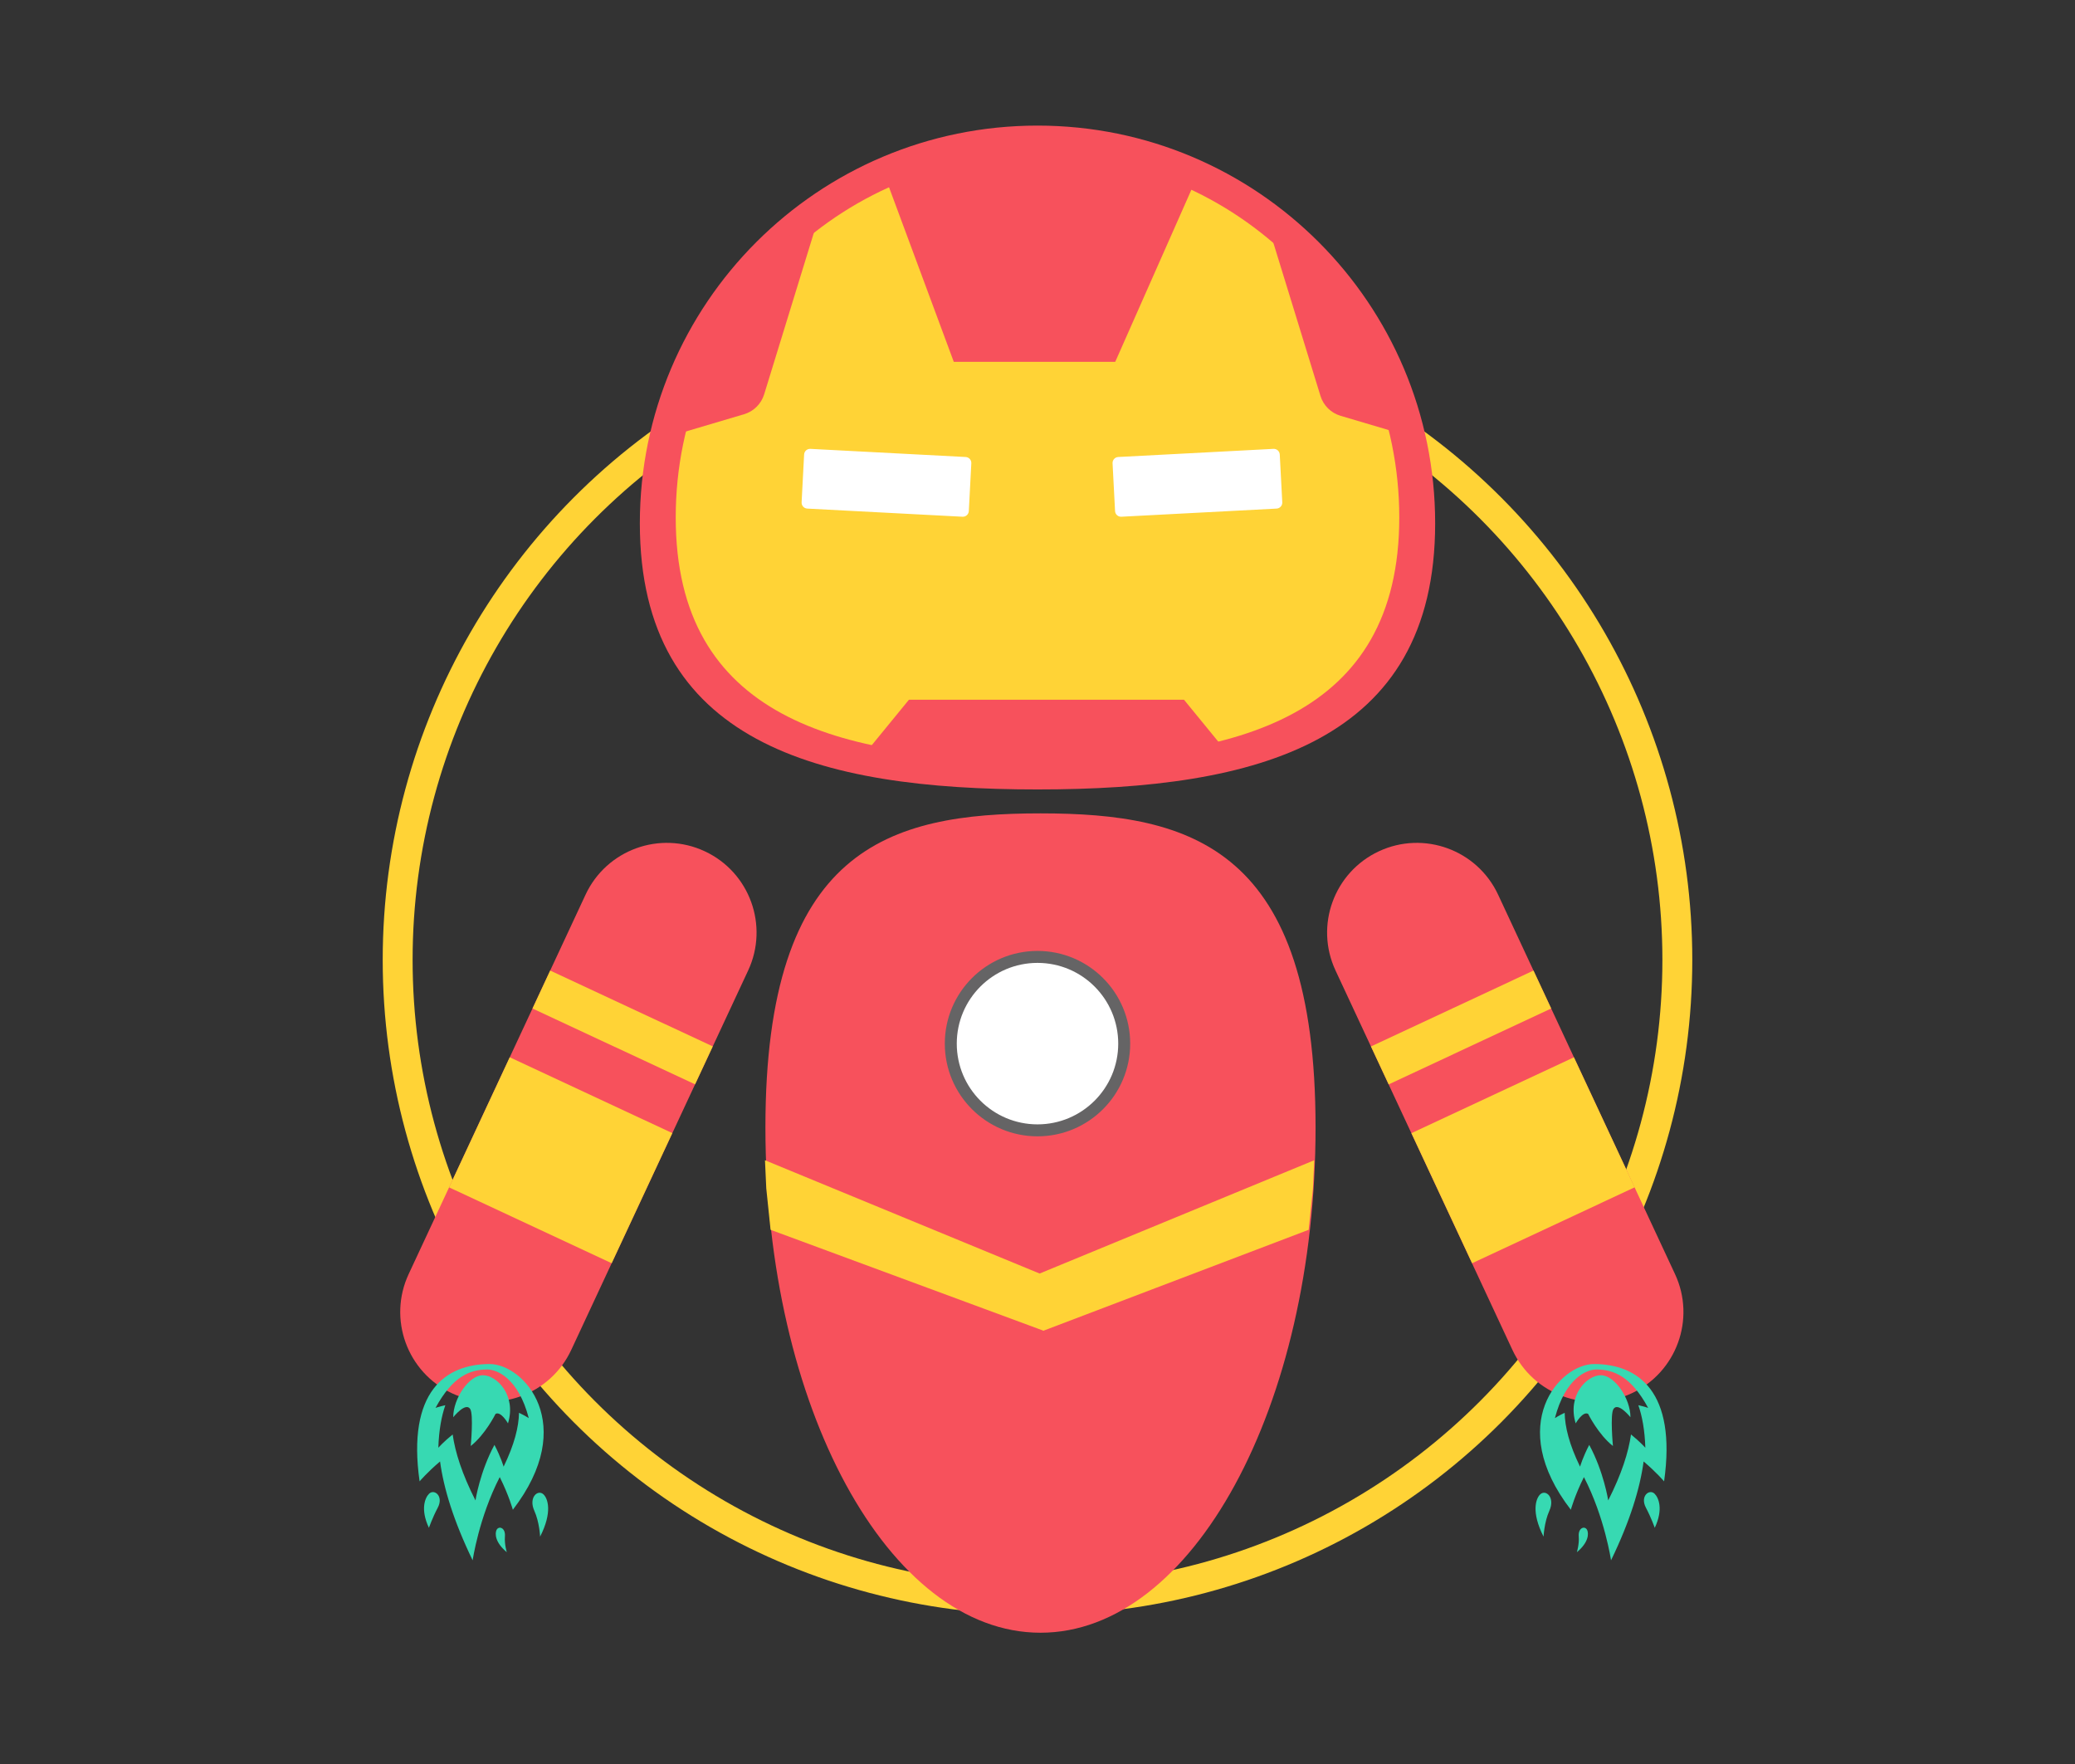<svg width="347" height="295" viewBox="0 0 347 295" fill="none" xmlns="http://www.w3.org/2000/svg">
<rect x="0" y="0" width="347" height="295" fill="#333333" stroke="none"/>
<circle cx="173.5" cy="160.5" r="107" stroke="#FFD336" stroke-width="5"/>
<path d="M240 87.5C240 124.227 210.227 132 173.5 132C136.773 132 107 124.227 107 87.5C107 50.773 136.773 21 173.5 21C210.227 21 240 50.773 240 87.5Z" fill="#F7515C"/>
<path d="M234 86.509C234 119.927 206.913 127 173.5 127C140.087 127 113 119.927 113 86.509C113 53.091 140.087 26 173.5 26C206.913 26 234 53.091 234 86.509Z" fill="#FFD336"/>
<path d="M148 29.5L173.5 24L200 30L186.5 60.5H159.5L148 29.5Z" fill="#F7515C"/>
<path d="M128.354 42L137 36L127.788 65.938C127.296 67.538 126.035 68.786 124.43 69.261L112 72.944L128.354 42Z" fill="#F7515C"/>
<path d="M220.255 42.262L211.609 36.262L220.821 66.2C221.313 67.8 222.574 69.048 224.179 69.523L236.609 73.206L220.255 42.262Z" fill="#F7515C"/>
<path d="M152 117H198L207 128H143L152 117Z" fill="#F7515C"/>
<path d="M134.471 75.999C134.5 75.447 134.971 75.023 135.522 75.052L161.486 76.413C162.038 76.442 162.462 76.912 162.433 77.464L162.014 85.453C161.985 86.005 161.515 86.428 160.963 86.399L134.999 85.039C134.447 85.01 134.024 84.539 134.052 83.988L134.471 75.999Z" fill="white"/>
<path d="M186.052 77.464C186.023 76.912 186.447 76.442 186.999 76.413L212.963 75.052C213.515 75.023 213.985 75.447 214.014 75.999L214.433 83.988C214.462 84.539 214.038 85.01 213.486 85.039L187.522 86.399C186.97 86.428 186.5 86.005 186.471 85.453L186.052 77.464Z" fill="white"/>
<path d="M220 188.509C220 235.172 199.405 273 174 273C148.595 273 128 235.172 128 188.509C128 141.845 148.595 136 174 136C199.405 136 220 141.845 220 188.509Z" fill="#F7515C"/>
<path d="M75.594 232.97C68.086 229.469 64.838 220.544 68.339 213.036L97.922 149.595C101.424 142.087 110.348 138.838 117.856 142.339V142.339C125.364 145.84 128.613 154.765 125.112 162.273L95.528 225.715C92.027 233.223 83.103 236.471 75.594 232.97V232.97Z" fill="#F7515C"/>
<rect x="85.244" y="176.784" width="30" height="24" transform="rotate(25 85.244 176.784)" fill="#FFD336"/>
<rect x="92.006" y="162.283" width="30" height="7" transform="rotate(25 92.006 162.283)" fill="#FFD336"/>
<path d="M272.856 232.97C280.364 229.469 283.613 220.544 280.112 213.036L250.528 149.595C247.027 142.087 238.103 138.838 230.594 142.339V142.339C223.086 145.84 219.838 154.765 223.339 162.273L252.922 225.715C256.424 233.223 265.348 236.471 272.856 232.97V232.97Z" fill="#F7515C"/>
<rect width="30" height="24" transform="matrix(-0.906 0.423 0.423 0.906 263.207 176.784)" fill="#FFD336"/>
<rect width="30" height="7" transform="matrix(-0.906 0.423 0.423 0.906 256.445 162.283)" fill="#FFD336"/>
<circle cx="173.5" cy="174.5" r="14.5" fill="white" stroke="#656465" stroke-width="2"/>
<path d="M70.167 247.692C70.167 247.692 71.449 246.174 73.591 244.364C74.183 248.783 75.816 254.238 79.041 260.896C79.041 260.896 80.081 253.747 83.571 246.977C85.104 250.036 85.763 252.439 85.763 252.439C96.757 238.158 87.609 228.065 81.874 228.074C74.513 228.086 68.043 232.669 70.167 247.692ZM81.498 228.987C83.102 228.985 86.685 230.432 88.426 237.116C88.426 237.116 87.804 236.704 86.792 236.227C86.754 238.539 86.043 241.498 84.219 245.234C84.219 245.234 83.758 243.632 82.685 241.592C80.242 246.106 79.513 250.874 79.513 250.874C77.255 246.434 76.114 242.797 75.699 239.85C74.199 241.058 73.302 242.07 73.302 242.07C73.4 239.104 73.837 236.778 74.472 234.961C73.468 235.176 72.834 235.405 72.834 235.405C75.716 230.096 78.632 228.992 81.498 228.987Z" fill="#37D9B2"/>
<path d="M84.95 237.994C84.95 237.994 83.766 235.903 82.869 236.41C82.869 236.41 81.167 239.859 78.72 241.779C78.72 241.779 79.215 236.524 78.635 235.597C77.866 234.363 75.792 236.971 75.792 236.971C75.787 233.866 78.404 229.95 80.751 229.946C83.081 229.943 86.39 233.305 84.95 237.994Z" fill="#37D9B2"/>
<path d="M73.209 252.089C72.327 253.754 71.728 255.459 71.728 255.459C70.24 252.302 71.112 250.38 71.763 249.752C72.636 248.907 74.226 250.165 73.209 252.089" fill="#37D9B2"/>
<path d="M89.352 252.603C90.221 254.53 90.322 256.933 90.322 256.933C92.43 252.801 91.6 250.555 90.896 249.875C89.95 248.964 88.35 250.377 89.352 252.603Z" fill="#37D9B2"/>
<path d="M84.439 256.899C84.333 258.195 84.753 259.538 84.753 259.538C82.745 257.866 82.767 256.406 83.027 255.837C83.379 255.074 84.562 255.402 84.439 256.899" fill="#37D9B2"/>
<path d="M278.284 247.692C278.284 247.692 277.002 246.174 274.86 244.364C274.268 248.783 272.635 254.238 269.41 260.896C269.41 260.896 268.37 253.747 264.88 246.977C263.347 250.036 262.688 252.439 262.688 252.439C251.694 238.158 260.842 228.065 266.577 228.074C273.938 228.086 280.408 232.669 278.284 247.692ZM266.953 228.987C265.349 228.985 261.766 230.432 260.025 237.116C260.025 237.116 260.647 236.704 261.659 236.227C261.697 238.539 262.408 241.498 264.232 245.234C264.232 245.234 264.693 243.632 265.766 241.592C268.209 246.106 268.938 250.874 268.938 250.874C271.195 246.434 272.337 242.797 272.752 239.85C274.252 241.058 275.149 242.07 275.149 242.07C275.051 239.104 274.614 236.778 273.979 234.961C274.983 235.176 275.617 235.405 275.617 235.405C272.734 230.096 269.819 228.992 266.953 228.987Z" fill="#37D9B2"/>
<path d="M263.501 237.994C263.501 237.994 264.685 235.903 265.582 236.41C265.582 236.41 267.284 239.859 269.73 241.779C269.73 241.779 269.236 236.524 269.816 235.597C270.585 234.363 272.659 236.971 272.659 236.971C272.664 233.866 270.047 229.95 267.7 229.946C265.37 229.943 262.061 233.305 263.501 237.994Z" fill="#37D9B2"/>
<path d="M275.242 252.089C276.124 253.754 276.723 255.459 276.723 255.459C278.211 252.302 277.339 250.38 276.688 249.752C275.815 248.907 274.224 250.165 275.242 252.089" fill="#37D9B2"/>
<path d="M259.099 252.603C258.23 254.53 258.129 256.933 258.129 256.933C256.021 252.801 256.851 250.555 257.555 249.875C258.501 248.964 260.101 250.377 259.099 252.603Z" fill="#37D9B2"/>
<path d="M264.012 256.899C264.118 258.195 263.698 259.538 263.698 259.538C265.706 257.866 265.684 256.406 265.424 255.837C265.072 255.074 263.889 255.402 264.012 256.899" fill="#37D9B2"/>
<path d="M127.927 194L179.605 215.314L174.5 222.5L128.863 205.63L128.142 198.699L127.927 194Z" fill="#FFD336"/>
<path d="M219.779 194L168.101 215.314L174.5 222.5L218.843 205.63L219.564 198.699L219.779 194Z" fill="#FFD336"/>
</svg>
